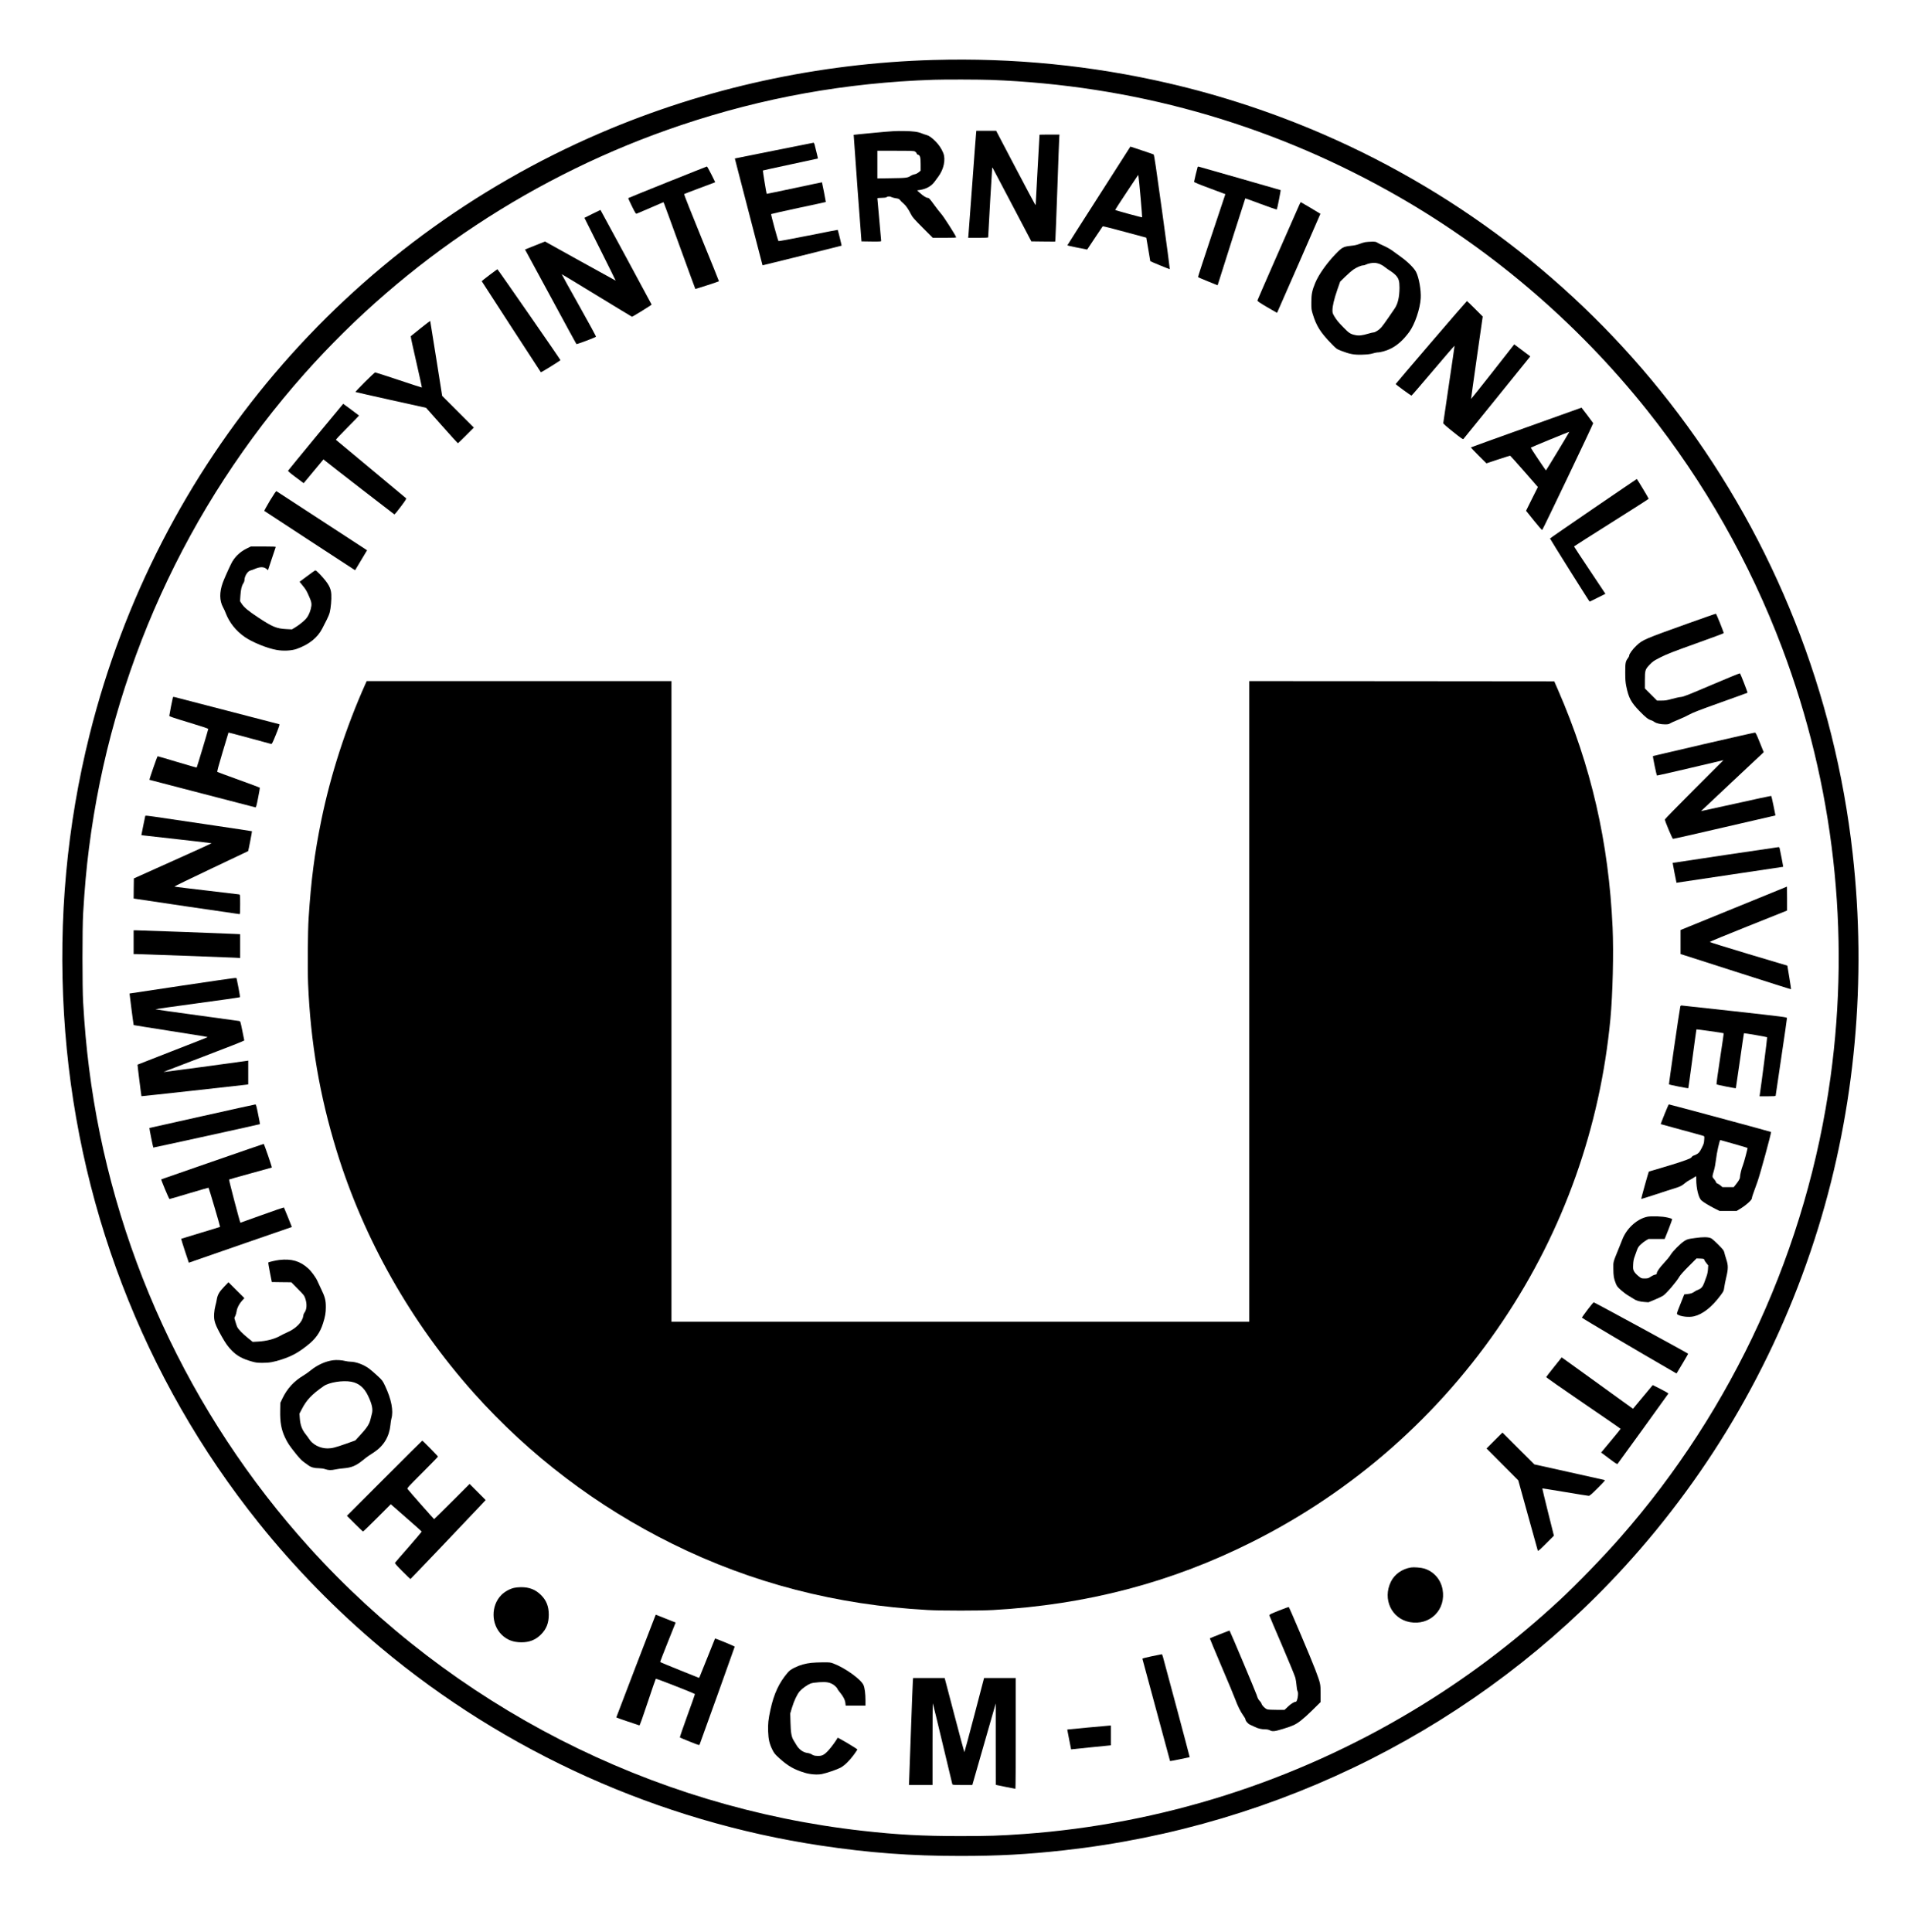 <?xml version="1.0" standalone="no"?>
<!DOCTYPE svg PUBLIC "-//W3C//DTD SVG 20010904//EN"
 "http://www.w3.org/TR/2001/REC-SVG-20010904/DTD/svg10.dtd">
<svg version="1.0" xmlns="http://www.w3.org/2000/svg"
 width="4006pt" height="4062pt" viewBox="0 0 4006 4062"
 preserveAspectRatio="xMidYMid meet">

<g transform="translate(0,4062) scale(0.1,-0.1)"
fill="#000000" stroke="none">
<path d="M19628 39359 c-2415 -68 -4796 -589 -6993 -1531 -5368 -2303 -9326
-6960 -10749 -12648 -479 -1914 -660 -3878 -540 -5880 234 -3935 1661 -7664
4095 -10700 761 -950 1636 -1844 2564 -2621 2631 -2203 5850 -3651 9256 -4163
1016 -153 1890 -218 2934 -218 806 0 1408 33 2175 118 4550 505 8737 2622
11789 5959 915 1001 1736 2123 2403 3285 708 1233 1260 2503 1678 3860 770
2503 1017 5197 719 7855 -377 3369 -1641 6558 -3665 9245 -1936 2571 -4511
4597 -7479 5882 -1035 449 -2141 813 -3239 1067 -1615 374 -3266 538 -4948
490z m1212 -419 c2968 -113 5772 -896 8355 -2333 2089 -1162 3949 -2740 5444
-4616 1196 -1502 2157 -3194 2836 -4991 1088 -2883 1438 -5979 1019 -9028
-491 -3583 -2039 -6969 -4429 -9687 -358 -408 -909 -976 -1267 -1308 -977
-904 -1988 -1664 -3103 -2332 -2490 -1492 -5283 -2377 -8158 -2585 -518 -37
-745 -44 -1347 -44 -788 0 -1318 28 -2045 110 -4464 498 -8625 2627 -11638
5956 -2540 2807 -4165 6345 -4636 10093 -55 440 -92 847 -123 1375 -18 292
-18 1568 0 1860 31 528 69 954 123 1375 470 3710 2047 7183 4534 9980 2124
2389 4863 4198 7910 5222 1727 580 3469 894 5320 956 223 8 972 6 1205 -3z"/>
<path d="M18385 37828 c-236 -22 -431 -41 -433 -43 -1 -1 35 -506 80 -1121
l84 -1119 207 -3 c174 -2 207 0 207 12 0 8 -18 211 -40 451 -22 240 -40 441
-40 446 0 5 39 9 88 9 61 1 93 5 106 15 25 19 69 19 106 0 16 -8 57 -19 91
-24 51 -7 67 -13 86 -37 28 -34 27 -33 80 -79 45 -39 101 -121 153 -225 26
-54 68 -102 243 -277 l212 -213 248 0 c195 0 248 3 244 13 -22 57 -252 417
-311 486 -41 47 -105 130 -144 184 -100 138 -117 157 -144 157 -30 0 -97 43
-167 107 l-55 49 71 12 c130 22 232 82 299 175 21 29 54 75 75 102 116 154
160 364 105 498 -39 93 -87 166 -156 237 -82 84 -142 127 -194 141 -23 5 -62
19 -88 29 -91 39 -185 52 -388 55 -168 3 -254 -2 -625 -37z m855 -393 c16 -9
32 -26 36 -39 3 -14 16 -27 30 -30 43 -11 54 -52 54 -200 l0 -135 -42 -34
c-27 -22 -59 -37 -87 -42 -24 -4 -59 -18 -78 -31 -64 -43 -95 -47 -405 -51
l-298 -5 0 291 0 291 380 0 c321 0 386 -2 410 -15z"/>
<path d="M20526 37818 c-4 -29 -40 -512 -81 -1073 -41 -561 -77 -1044 -80
-1072 l-5 -53 210 0 c146 0 210 3 210 11 0 50 82 1464 85 1467 2 2 13 -13 24
-35 11 -21 195 -371 410 -778 l389 -740 250 -3 251 -2 5 52 c3 29 21 508 41
1063 19 556 37 1038 40 1073 l4 62 -209 0 c-116 0 -210 -1 -210 -3 0 -1 -18
-324 -40 -717 -22 -393 -40 -726 -40 -740 -1 -24 -1 -24 -15 -6 -8 10 -195
362 -416 782 l-401 764 -208 0 -209 0 -5 -52z"/>
<path d="M16274 37453 l-821 -165 62 -242 c296 -1146 518 -2001 520 -2004 2
-3 1657 409 1663 413 3 3 -77 328 -82 332 -1 2 -281 -53 -622 -121 -340 -68
-621 -120 -624 -115 -17 27 -162 561 -154 568 5 4 265 63 578 130 313 66 571
122 572 124 2 2 -77 409 -81 414 0 1 -262 -53 -580 -122 -319 -68 -581 -122
-583 -121 -6 6 -84 487 -80 491 2 3 263 59 579 127 315 67 576 123 578 125 3
2 -35 162 -70 296 -5 20 -15 37 -22 36 -7 -1 -382 -75 -833 -166z"/>
<path d="M23108 36502 c-365 -570 -663 -1038 -663 -1041 0 -3 94 -24 208 -47
l209 -41 160 241 c88 132 163 244 167 248 4 4 211 -48 461 -116 l455 -123 42
-244 c23 -134 42 -247 42 -250 1 -6 398 -169 411 -169 3 0 -69 541 -160 1201
-127 923 -169 1204 -180 1211 -8 5 -122 44 -252 87 l-237 79 -663 -1036z m878
-40 c19 -221 34 -406 32 -411 -2 -7 -555 144 -567 155 -2 2 106 169 240 370
l244 367 7 -39 c5 -21 24 -220 44 -442z"/>
<path d="M14036 36790 c-450 -181 -821 -332 -824 -335 -4 -3 31 -80 76 -170
77 -155 83 -164 104 -156 13 5 144 61 291 124 l268 116 15 -32 c8 -18 158
-427 333 -910 175 -483 321 -880 323 -882 4 -4 487 153 497 161 2 2 -164 413
-369 914 -208 509 -369 915 -364 919 5 4 140 56 299 116 160 59 305 114 323
121 l32 13 -82 166 c-46 91 -87 165 -93 164 -5 0 -378 -149 -829 -329z"/>
<path d="M25185 37108 c-10 -29 -75 -298 -75 -311 0 -9 112 -56 329 -136 l329
-123 -289 -866 c-159 -477 -288 -871 -286 -877 2 -5 95 -46 208 -91 l204 -82
26 81 c108 346 553 1743 556 1746 1 2 149 -51 329 -119 179 -67 329 -118 334
-114 9 11 86 402 80 407 -3 2 -387 113 -855 246 -467 133 -858 244 -868 247
-9 3 -19 -1 -22 -8z"/>
<path d="M27323 36313 c-273 -615 -877 -1993 -880 -2008 -3 -17 31 -41 203
-143 114 -67 208 -121 209 -120 7 10 914 2082 912 2083 -22 16 -410 245 -413
245 -3 0 -17 -26 -31 -57z"/>
<path d="M12458 36124 l-168 -84 330 -660 c182 -363 328 -660 326 -660 -3 0
-338 185 -745 411 l-740 411 -210 -84 -210 -84 536 -989 c294 -545 539 -994
544 -999 8 -9 390 135 412 154 5 5 -156 301 -358 660 -202 358 -365 653 -363
655 1 2 334 -199 738 -446 404 -247 737 -449 740 -449 14 0 415 248 413 256
-1 8 -1072 1986 -1076 1990 -1 1 -77 -36 -169 -82z"/>
<path d="M28712 35529 c-30 -5 -86 -22 -125 -38 -50 -20 -105 -32 -179 -39
-158 -17 -186 -32 -323 -174 -188 -195 -356 -434 -428 -608 -65 -157 -81 -237
-81 -405 -1 -137 2 -158 28 -244 77 -254 163 -391 398 -632 103 -106 103 -106
210 -148 173 -67 266 -84 438 -78 107 4 164 10 217 26 40 12 84 21 98 21 63 0
187 34 270 75 147 71 273 183 400 355 116 158 229 488 241 710 10 169 -38 439
-99 555 -43 82 -176 213 -317 314 -63 46 -147 106 -186 135 -40 29 -121 74
-180 100 -60 26 -120 56 -135 67 -22 15 -43 19 -111 18 -45 -1 -107 -5 -136
-10z m303 -460 c28 -11 78 -40 110 -67 33 -26 86 -63 118 -82 32 -19 80 -58
107 -86 63 -67 80 -123 80 -263 -1 -198 -35 -344 -105 -443 -22 -32 -82 -119
-134 -195 -52 -76 -114 -162 -139 -191 -47 -56 -132 -112 -171 -112 -13 0 -60
-11 -105 -25 -130 -39 -200 -47 -277 -30 -99 20 -134 43 -244 157 -114 116
-147 157 -199 243 -30 51 -36 69 -36 118 0 92 35 240 101 431 l61 175 111 108
c62 60 140 127 175 150 68 45 158 83 198 83 14 0 39 7 56 16 46 24 147 43 198
37 25 -3 68 -14 95 -24z"/>
<path d="M10293 34837 c-89 -67 -162 -125 -163 -129 0 -4 1221 -1884 1244
-1915 5 -7 411 245 411 255 0 13 -1317 1912 -1325 1911 -3 0 -78 -55 -167
-122z"/>
<path d="M30095 33421 c-410 -478 -745 -872 -745 -875 0 -12 322 -247 333
-243 7 2 212 241 457 530 245 289 446 522 448 518 1 -4 -52 -368 -118 -809
-66 -441 -120 -810 -120 -819 0 -11 80 -82 206 -182 173 -138 207 -162 219
-150 7 8 311 383 676 834 364 451 678 839 696 861 l33 41 -137 103 c-76 57
-152 114 -169 127 l-31 23 -452 -576 c-249 -316 -454 -574 -456 -572 -1 2 53
392 121 868 l124 865 -162 162 c-90 90 -166 163 -170 163 -4 0 -343 -391 -753
-869z"/>
<path d="M8845 33718 c-110 -88 -203 -163 -207 -167 -5 -4 48 -247 116 -541
68 -294 120 -536 117 -538 -3 -1 -222 70 -486 158 -264 88 -487 160 -495 160
-19 0 -426 -406 -414 -412 5 -3 341 -79 746 -169 l738 -163 331 -373 c182
-205 334 -373 338 -373 3 0 80 74 171 165 l165 165 -334 334 -333 333 -124
784 c-68 431 -125 787 -127 791 -1 3 -92 -66 -202 -154z"/>
<path d="M6639 31433 c-316 -383 -577 -702 -581 -709 -5 -8 39 -47 130 -115
75 -56 151 -113 167 -125 l31 -23 208 250 208 250 42 -34 c132 -107 1438
-1118 1448 -1122 8 -2 65 66 136 162 102 136 122 168 110 178 -7 7 -339 284
-738 615 -399 332 -729 607 -735 612 -6 5 87 105 240 258 137 137 247 251 245
253 -21 18 -330 247 -333 247 -2 0 -262 -314 -578 -697z"/>
<path d="M32095 31633 c-638 -228 -1162 -417 -1165 -420 -2 -2 70 -78 162
-170 l166 -165 246 82 c135 45 250 80 255 78 4 -2 137 -150 295 -330 l286
-328 -125 -249 -124 -250 165 -206 c91 -114 170 -203 174 -199 22 23 1079
2237 1073 2247 -12 20 -243 327 -246 326 -1 0 -524 -188 -1162 -416z m902
-100 c-46 -85 -482 -803 -487 -803 -8 0 -320 466 -320 478 0 6 785 328 808
332 2 0 1 -3 -1 -7z"/>
<path d="M33505 29927 c-500 -342 -910 -625 -910 -629 0 -11 826 -1328 833
-1327 4 0 80 37 169 82 l163 82 -330 495 c-182 272 -330 497 -330 501 0 3 353
228 785 500 431 271 785 498 785 502 0 12 -244 417 -250 416 -3 0 -414 -281
-915 -622z"/>
<path d="M5676 30093 c-68 -115 -121 -211 -118 -215 6 -6 1758 -1150 1873
-1224 l37 -23 125 209 126 210 -42 28 c-42 29 -1842 1202 -1864 1215 -8 5 -54
-64 -137 -200z"/>
<path d="M5193 29090 c-151 -74 -264 -184 -333 -325 -64 -130 -145 -315 -175
-395 -73 -203 -71 -379 6 -520 17 -30 42 -84 55 -120 76 -198 213 -372 398
-501 158 -111 474 -240 676 -275 141 -24 309 -16 415 21 259 90 445 238 544
434 27 53 69 135 93 183 25 47 53 117 62 153 23 92 39 272 33 377 -7 137 -63
236 -237 421 -56 59 -89 87 -100 84 -9 -2 -87 -57 -173 -122 l-157 -117 58
-72 c76 -93 85 -108 143 -239 55 -124 59 -162 34 -262 -24 -91 -62 -165 -108
-213 -56 -59 -148 -130 -225 -177 l-64 -38 -116 6 c-205 10 -293 46 -596 247
-209 138 -295 210 -347 291 l-31 49 7 113 c9 131 26 208 60 259 14 21 25 50
25 66 0 86 66 194 128 208 15 3 52 16 82 29 121 52 196 52 257 1 l29 -24 78
236 c44 131 81 243 84 250 3 9 -53 12 -259 12 l-264 0 -82 -40z"/>
<path d="M35505 27515 c-935 -335 -960 -346 -1091 -468 -78 -73 -154 -176
-154 -210 0 -11 -11 -35 -25 -53 -52 -68 -59 -104 -58 -304 0 -146 5 -206 21
-286 50 -246 100 -341 281 -527 124 -128 181 -173 239 -189 20 -6 50 -21 67
-34 43 -32 134 -54 228 -54 64 0 84 4 108 21 16 11 91 45 167 75 75 30 180 79
232 108 75 42 216 97 659 255 310 111 567 203 569 206 6 5 -145 394 -158 408
-4 5 -270 -104 -591 -241 -503 -215 -593 -250 -650 -256 -37 -3 -122 -22 -190
-41 -102 -29 -141 -35 -219 -35 l-95 0 -128 128 -127 127 0 175 c0 210 6 227
107 332 61 63 84 78 228 151 132 66 260 116 740 288 318 114 581 211 583 217
4 13 -153 406 -164 408 -5 2 -265 -89 -579 -201z"/>
<path d="M7690 26253 c-413 -919 -738 -1923 -933 -2878 -142 -694 -215 -1255
-267 -2060 -18 -267 -24 -1070 -11 -1380 52 -1234 244 -2356 601 -3515 571
-1855 1567 -3613 2881 -5085 1175 -1315 2586 -2387 4180 -3175 1667 -824 3449
-1286 5369 -1391 285 -16 1100 -16 1375 0 1963 111 3731 574 5427 1422 2147
1073 3960 2670 5297 4664 1271 1896 2039 4055 2256 6340 49 522 70 1394 46
1926 -81 1788 -451 3395 -1148 4994 l-79 180 -3207 3 -3207 2 0 -6735 0 -6735
-6075 0 -6075 0 0 6735 0 6735 -3205 0 -3204 0 -21 -47z"/>
<path d="M3636 25959 c-8 -23 -76 -373 -76 -390 0 -12 98 -45 410 -139 236
-71 410 -128 410 -135 0 -16 -237 -805 -244 -812 -3 -3 -186 49 -408 116 -222
67 -408 121 -413 121 -9 0 -179 -490 -172 -496 1 -1 499 -131 1107 -288 608
-158 1112 -289 1121 -291 13 -5 23 28 57 202 23 114 39 210 34 213 -4 4 -203
78 -444 165 -240 87 -442 161 -448 165 -8 5 23 124 111 416 67 225 123 410
124 412 2 2 200 -51 441 -116 242 -66 447 -122 457 -124 16 -2 32 31 102 204
70 176 80 208 66 212 -16 5 -2152 559 -2203 571 -19 5 -29 3 -32 -6z"/>
<path d="M35825 24973 c-583 -135 -1062 -247 -1065 -249 -8 -8 74 -406 85
-410 5 -2 322 70 703 160 l694 163 -616 -616 c-339 -339 -616 -623 -616 -631
0 -32 156 -405 171 -407 8 -2 496 108 1084 245 l1071 247 -41 204 c-22 113
-45 206 -50 207 -6 2 -340 -70 -742 -160 -403 -89 -733 -161 -733 -160 0 2
287 272 638 600 350 328 647 606 659 618 l22 21 -83 205 c-65 164 -86 205
-101 207 -11 1 -497 -109 -1080 -244z"/>
<path d="M3055 23466 c-2 -6 -21 -99 -43 -208 l-39 -196 26 -5 c14 -3 347 -40
739 -83 391 -43 712 -81 712 -84 0 -3 -368 -170 -818 -372 l-817 -367 -3 -210
-2 -211 22 -5 c32 -7 2187 -325 2204 -325 12 0 14 36 14 204 0 186 -2 205 -17
210 -10 2 -319 39 -688 82 -368 42 -673 80 -678 84 -4 3 343 172 770 374 428
203 779 369 781 371 5 4 85 415 81 418 -2 2 -422 65 -934 141 -511 75 -1015
149 -1118 165 -131 20 -190 25 -192 17z"/>
<path d="M36280 22644 c-607 -91 -1105 -166 -1106 -167 -1 -1 17 -96 39 -210
l42 -208 25 5 c14 3 518 78 1120 167 602 89 1096 163 1098 164 3 3 -58 322
-75 393 -3 12 -12 22 -22 21 -9 0 -513 -75 -1121 -165z"/>
<path d="M36458 21522 l-1118 -456 0 -252 0 -253 108 -34 c59 -18 581 -186
1159 -372 579 -186 1055 -337 1057 -334 2 2 -15 115 -37 250 l-41 246 -817
244 c-449 134 -816 249 -816 254 -1 6 366 156 813 335 l814 325 0 253 c0 138
-1 252 -2 251 -2 0 -506 -206 -1120 -457z"/>
<path d="M2810 20810 l0 -250 59 0 c69 0 1866 -66 2054 -75 l127 -7 0 250 0
250 -122 6 c-162 9 -1999 76 -2066 76 l-52 0 0 -250z"/>
<path d="M3815 19895 c-600 -90 -1090 -164 -1091 -164 -2 -3 83 -661 87 -664
2 -2 328 -54 724 -116 877 -138 841 -132 824 -141 -8 -5 -340 -135 -739 -290
-399 -155 -726 -283 -728 -285 -3 -3 79 -659 83 -663 3 -3 2155 234 2213 243
l32 6 0 250 0 249 -37 -6 c-189 -29 -1751 -238 -1746 -233 5 4 390 152 856
330 496 188 846 327 844 333 -2 6 -21 99 -42 208 -38 190 -40 196 -65 201 -14
3 -417 58 -897 123 -480 65 -869 121 -865 125 4 3 402 60 885 125 484 65 884
122 890 126 7 4 -3 71 -29 205 l-40 198 -34 2 c-19 1 -525 -72 -1125 -162z"/>
<path d="M35335 19458 c-19 -82 -244 -1633 -238 -1638 10 -9 401 -86 406 -80
2 3 41 282 86 619 45 338 83 617 85 618 5 5 567 -75 573 -81 3 -2 -32 -244
-77 -536 -45 -293 -78 -536 -73 -540 10 -9 401 -86 406 -80 2 3 40 263 85 579
45 316 83 575 85 577 5 5 482 -77 488 -84 5 -5 -121 -989 -155 -1209 l-5 -33
170 0 c128 0 169 3 169 13 0 6 54 372 120 812 66 440 119 809 118 820 -3 19
-62 26 -1098 142 -602 67 -1105 122 -1117 122 -15 1 -24 -6 -28 -21z"/>
<path d="M4250 17152 c-608 -135 -1106 -247 -1108 -248 -5 -3 76 -406 82 -412
4 -3 2233 486 2243 493 2 1 -16 95 -39 208 -33 167 -44 207 -57 206 -9 0 -513
-111 -1121 -247z"/>
<path d="M35003 17193 c-46 -114 -82 -207 -80 -208 1 -1 198 -55 437 -120 239
-64 446 -122 459 -127 23 -8 24 -11 18 -86 -4 -67 -11 -89 -53 -171 -40 -77
-56 -99 -92 -122 -24 -15 -57 -31 -73 -34 -16 -4 -34 -15 -39 -26 -6 -10 -24
-26 -40 -34 -63 -33 -297 -110 -574 -191 -159 -46 -291 -85 -293 -87 -8 -9
-164 -569 -160 -574 3 -3 142 40 309 95 167 55 344 113 393 127 111 33 157 56
215 107 25 22 72 54 105 70 33 17 74 41 92 54 17 13 34 24 37 24 3 0 6 -30 6
-67 0 -187 48 -385 106 -440 41 -38 166 -114 291 -177 l93 -46 180 0 180 0 68
41 c129 78 252 188 252 225 0 21 18 76 118 350 53 144 296 1035 285 1044 -8 7
-2132 580 -2149 580 -5 0 -46 -93 -91 -207z m1460 -624 c155 -44 283 -82 285
-84 6 -6 -78 -324 -99 -371 -26 -61 -59 -197 -59 -244 0 -35 -30 -85 -105
-177 l-27 -33 -118 0 -118 0 -42 35 c-23 19 -52 38 -65 41 -14 3 -26 16 -29
30 -4 14 -23 42 -42 64 -41 46 -41 46 -1 183 15 49 33 149 42 225 14 134 76
412 91 412 3 0 132 -36 287 -81z"/>
<path d="M4465 16197 c-588 -204 -1072 -372 -1074 -373 -8 -7 162 -414 173
-414 7 0 194 54 415 121 222 66 405 119 407 116 9 -9 247 -817 242 -822 -3 -3
-187 -60 -409 -126 -222 -67 -406 -123 -409 -125 -2 -3 33 -117 78 -254 l83
-249 122 43 c67 24 555 193 1083 376 l961 332 -80 202 c-44 110 -83 204 -86
208 -4 4 -211 -67 -460 -157 -250 -91 -455 -164 -456 -163 -12 13 -245 902
-238 908 4 4 207 61 451 128 244 66 445 122 448 124 7 8 -161 498 -171 497 -5
0 -491 -168 -1080 -372z"/>
<path d="M34633 15036 c-218 -50 -432 -249 -521 -486 -12 -30 -42 -107 -68
-170 -128 -317 -118 -279 -117 -435 1 -152 9 -204 51 -309 24 -61 37 -77 112
-143 46 -41 116 -93 155 -115 38 -23 88 -53 110 -68 53 -37 127 -58 228 -65
l82 -6 135 56 c74 31 152 68 173 82 75 52 282 294 346 406 18 30 98 120 194
215 l163 163 80 -3 c71 -3 79 -5 82 -24 2 -11 21 -43 44 -70 l40 -49 -5 -80
c-3 -49 -14 -107 -30 -150 -14 -38 -36 -101 -50 -138 -30 -82 -64 -120 -126
-144 -25 -9 -60 -27 -76 -39 -43 -32 -81 -45 -154 -52 l-63 -7 -81 -204 c-79
-197 -81 -203 -62 -217 62 -45 239 -66 348 -40 182 43 373 193 555 436 68 91
71 98 81 174 6 44 25 139 42 210 43 179 43 252 1 378 -17 54 -37 119 -42 145
-10 42 -25 62 -128 166 -64 65 -133 125 -152 133 -62 27 -164 28 -335 4 -153
-21 -163 -24 -225 -63 -84 -53 -245 -216 -290 -292 -19 -33 -79 -107 -133
-164 -96 -102 -157 -188 -157 -224 0 -18 -5 -21 -51 -31 -15 -3 -50 -22 -79
-41 -48 -32 -58 -35 -124 -35 -71 0 -71 1 -136 53 -39 32 -74 70 -88 97 -21
40 -23 55 -19 140 3 69 11 114 30 165 14 39 37 102 50 140 21 56 36 80 81 121
30 28 79 66 109 83 l54 31 170 0 169 0 83 207 c45 113 78 210 74 214 -5 5 -46
18 -93 29 -111 28 -346 36 -437 16z"/>
<path d="M5873 14129 c-74 -9 -220 -42 -231 -54 -3 -3 12 -97 34 -208 l40
-202 205 -3 205 -2 136 -138 c128 -129 137 -141 159 -207 40 -120 30 -238 -26
-305 -7 -8 -15 -34 -18 -57 -16 -128 -155 -270 -344 -349 -37 -16 -94 -44
-126 -62 -128 -74 -296 -119 -482 -129 l-111 -6 -100 81 c-113 91 -201 181
-226 233 -9 18 -26 69 -38 112 l-22 77 20 43 c11 23 23 65 27 94 9 71 53 157
113 224 l51 56 -168 167 -167 167 -91 -95 c-102 -106 -138 -169 -154 -266 -5
-36 -19 -96 -30 -135 -11 -38 -23 -113 -26 -165 -9 -149 17 -225 162 -484 84
-148 131 -213 214 -297 109 -109 222 -170 417 -225 84 -24 118 -28 224 -28
145 0 239 17 410 73 210 70 336 139 525 287 181 141 277 275 339 474 44 138
58 218 58 335 1 144 -18 218 -97 380 -35 72 -70 148 -79 169 -30 72 -125 204
-194 266 -170 156 -351 209 -609 179z"/>
<path d="M33386 13085 c-64 -86 -119 -161 -121 -168 -4 -9 1191 -714 1945
-1149 l46 -26 122 203 c67 112 122 207 122 212 0 9 -1957 1074 -1985 1081 -6
2 -65 -67 -129 -153z"/>
<path d="M32680 11880 c-88 -110 -163 -206 -165 -213 -2 -7 318 -232 780 -547
432 -294 785 -538 785 -542 0 -3 -92 -117 -205 -252 l-205 -246 167 -125 c134
-101 169 -123 179 -113 11 11 1052 1451 1068 1477 4 6 -63 46 -161 95 l-168
84 -208 -249 -207 -249 -218 157 c-119 86 -442 319 -717 518 -275 198 -514
371 -532 383 l-32 23 -161 -201z"/>
<path d="M7001 12020 c-157 -22 -324 -97 -462 -208 -46 -38 -115 -87 -154
-110 -203 -120 -347 -277 -448 -488 l-42 -89 -3 -159 c-5 -248 23 -404 102
-571 53 -113 98 -180 230 -343 65 -81 122 -141 161 -169 33 -23 79 -57 103
-74 54 -40 124 -59 222 -59 48 -1 95 -8 130 -20 66 -23 122 -25 215 -5 39 9
117 19 175 24 163 14 257 53 400 169 45 37 99 78 119 91 20 13 73 48 118 78
203 134 319 329 343 572 5 53 14 112 20 131 48 165 1 410 -134 695 -50 106
-56 114 -160 210 -60 55 -133 119 -165 143 -116 89 -283 151 -403 152 -25 0
-73 6 -105 14 -79 20 -185 26 -262 16z m385 -451 c157 -29 270 -122 351 -290
86 -176 111 -295 82 -389 -6 -19 -17 -63 -24 -96 -25 -114 -73 -189 -231 -360
l-93 -100 -188 -67 c-236 -83 -299 -99 -393 -100 -159 -1 -318 81 -392 202
-12 20 -42 60 -65 89 -82 101 -119 200 -129 347 l-7 92 48 92 c103 199 207
309 462 488 114 79 399 125 579 92z"/>
<path d="M31427 10333 l-167 -168 334 -335 334 -335 202 -730 c112 -401 205
-738 208 -748 4 -15 40 16 172 148 l167 167 -124 495 c-68 273 -122 497 -120
499 1 2 216 -33 477 -76 261 -44 486 -80 500 -80 19 0 63 38 189 164 147 148
161 164 140 169 -13 3 -350 78 -749 167 l-725 161 -335 334 -335 335 -168
-167z"/>
<path d="M8085 9540 l-790 -790 165 -165 c91 -91 169 -165 175 -165 5 0 139
129 296 286 l287 287 323 -283 c178 -155 325 -286 327 -291 2 -4 -122 -151
-275 -326 -154 -175 -283 -324 -287 -332 -6 -9 38 -60 155 -177 90 -90 167
-164 170 -164 5 0 1272 1329 1519 1593 l63 68 -169 170 -169 169 -370 -370
c-204 -203 -373 -370 -376 -370 -6 0 -531 595 -558 633 -13 18 10 43 313 346
179 179 326 331 326 336 0 10 -320 335 -330 335 -3 0 -361 -355 -795 -790z"/>
<path d="M29675 7664 c-188 -29 -348 -142 -425 -298 -182 -368 13 -782 400
-852 201 -36 396 21 530 156 135 134 192 329 156 530 -38 212 -183 378 -386
441 -64 20 -214 32 -275 23z"/>
<path d="M10808 7234 c-93 -22 -196 -80 -264 -148 -222 -222 -220 -615 5 -836
111 -109 243 -160 416 -160 170 0 298 51 411 164 114 114 164 241 164 416 0
175 -50 302 -164 415 -115 114 -246 165 -421 164 -49 0 -116 -7 -147 -15z"/>
<path d="M26892 6756 c-178 -71 -202 -83 -199 -101 2 -11 122 -294 267 -630
144 -335 270 -642 280 -681 10 -38 21 -113 25 -165 4 -54 13 -104 22 -118 25
-39 -5 -221 -37 -221 -35 -1 -102 -42 -167 -104 l-70 -66 -164 0 c-90 0 -180
4 -198 10 -44 12 -107 74 -122 117 -5 18 -25 47 -44 66 -25 25 -40 56 -60 122
-20 64 -555 1335 -569 1352 -2 3 -407 -157 -415 -164 -2 -1 109 -268 247 -592
139 -324 268 -634 287 -688 49 -134 114 -266 169 -341 25 -34 46 -70 46 -81 0
-33 55 -96 101 -115 24 -10 69 -31 99 -46 65 -33 140 -50 218 -50 39 0 71 -7
97 -21 32 -16 51 -19 98 -15 59 6 301 80 395 122 99 44 207 129 390 308 l182
179 0 176 c0 210 0 209 -113 511 -78 208 -540 1297 -555 1311 -4 3 -98 -30
-210 -75z"/>
<path d="M13780 6648 c-20 -46 -820 -2131 -820 -2137 0 -3 107 -42 238 -85
130 -43 242 -81 248 -83 8 -3 71 174 174 484 89 268 166 492 171 497 7 8 815
-308 823 -323 2 -3 -71 -208 -161 -455 -90 -247 -160 -453 -156 -457 5 -4 98
-43 208 -87 195 -78 200 -79 208 -59 44 114 737 2048 737 2055 0 10 -408 178
-414 171 -1 -2 -72 -177 -156 -389 -84 -212 -159 -397 -166 -412 l-14 -26
-407 163 c-224 89 -409 167 -410 171 -2 5 71 194 161 419 l164 410 -206 82
c-114 46 -208 83 -209 83 -2 0 -8 -10 -13 -22z"/>
<path d="M24222 5797 c-119 -25 -201 -46 -199 -52 3 -5 134 -491 292 -1080
158 -588 289 -1071 290 -1072 2 -4 409 78 413 82 3 3 -512 1931 -564 2113 -9
28 -18 52 -22 51 -4 -1 -98 -20 -210 -42z"/>
<path d="M17068 5659 c-130 -14 -247 -46 -353 -99 -81 -40 -110 -61 -148 -104
-183 -213 -292 -445 -365 -781 -45 -206 -55 -301 -49 -460 6 -166 28 -261 89
-383 36 -74 53 -94 147 -180 178 -161 310 -237 531 -304 114 -35 266 -47 362
-28 91 17 323 96 392 133 82 43 193 151 281 272 41 56 75 107 75 111 0 14
-413 259 -417 248 -12 -36 -132 -202 -192 -266 -93 -100 -137 -121 -235 -116
-57 2 -81 9 -112 29 -23 15 -60 28 -91 32 -95 11 -183 76 -240 176 -15 26 -39
65 -54 89 -44 69 -61 163 -66 377 l-5 190 36 120 c45 149 110 285 165 347 52
59 160 135 226 161 33 13 94 22 181 28 147 10 213 -1 290 -46 41 -24 94 -78
94 -95 0 -5 25 -39 56 -77 67 -80 106 -158 112 -225 l5 -48 208 0 209 0 0 108
c0 139 -16 264 -41 322 -53 122 -388 363 -637 456 -57 22 -77 24 -220 23 -86
-1 -192 -5 -234 -10z"/>
<path d="M19196 5268 c-3 -40 -22 -521 -41 -1068 -19 -547 -36 -1021 -38
-1052 l-3 -58 248 0 248 0 0 862 c0 474 2 859 6 856 3 -3 95 -383 205 -844
110 -462 202 -847 205 -856 5 -16 24 -18 213 -18 l208 0 246 858 246 857 0
-856 1 -856 203 -42 c111 -23 205 -41 210 -41 4 0 7 524 7 1165 l0 1165 -333
0 -333 0 -204 -780 c-113 -429 -207 -780 -210 -780 -3 0 -98 351 -210 780
l-205 780 -332 0 -331 0 -6 -72z"/>
<path d="M22875 4298 c-236 -22 -431 -41 -432 -42 0 0 18 -95 40 -209 l42
-209 35 5 c19 3 207 22 418 43 l382 38 0 208 0 208 -27 -1 c-16 -1 -221 -19
-458 -41z"/>
</g>
</svg>
